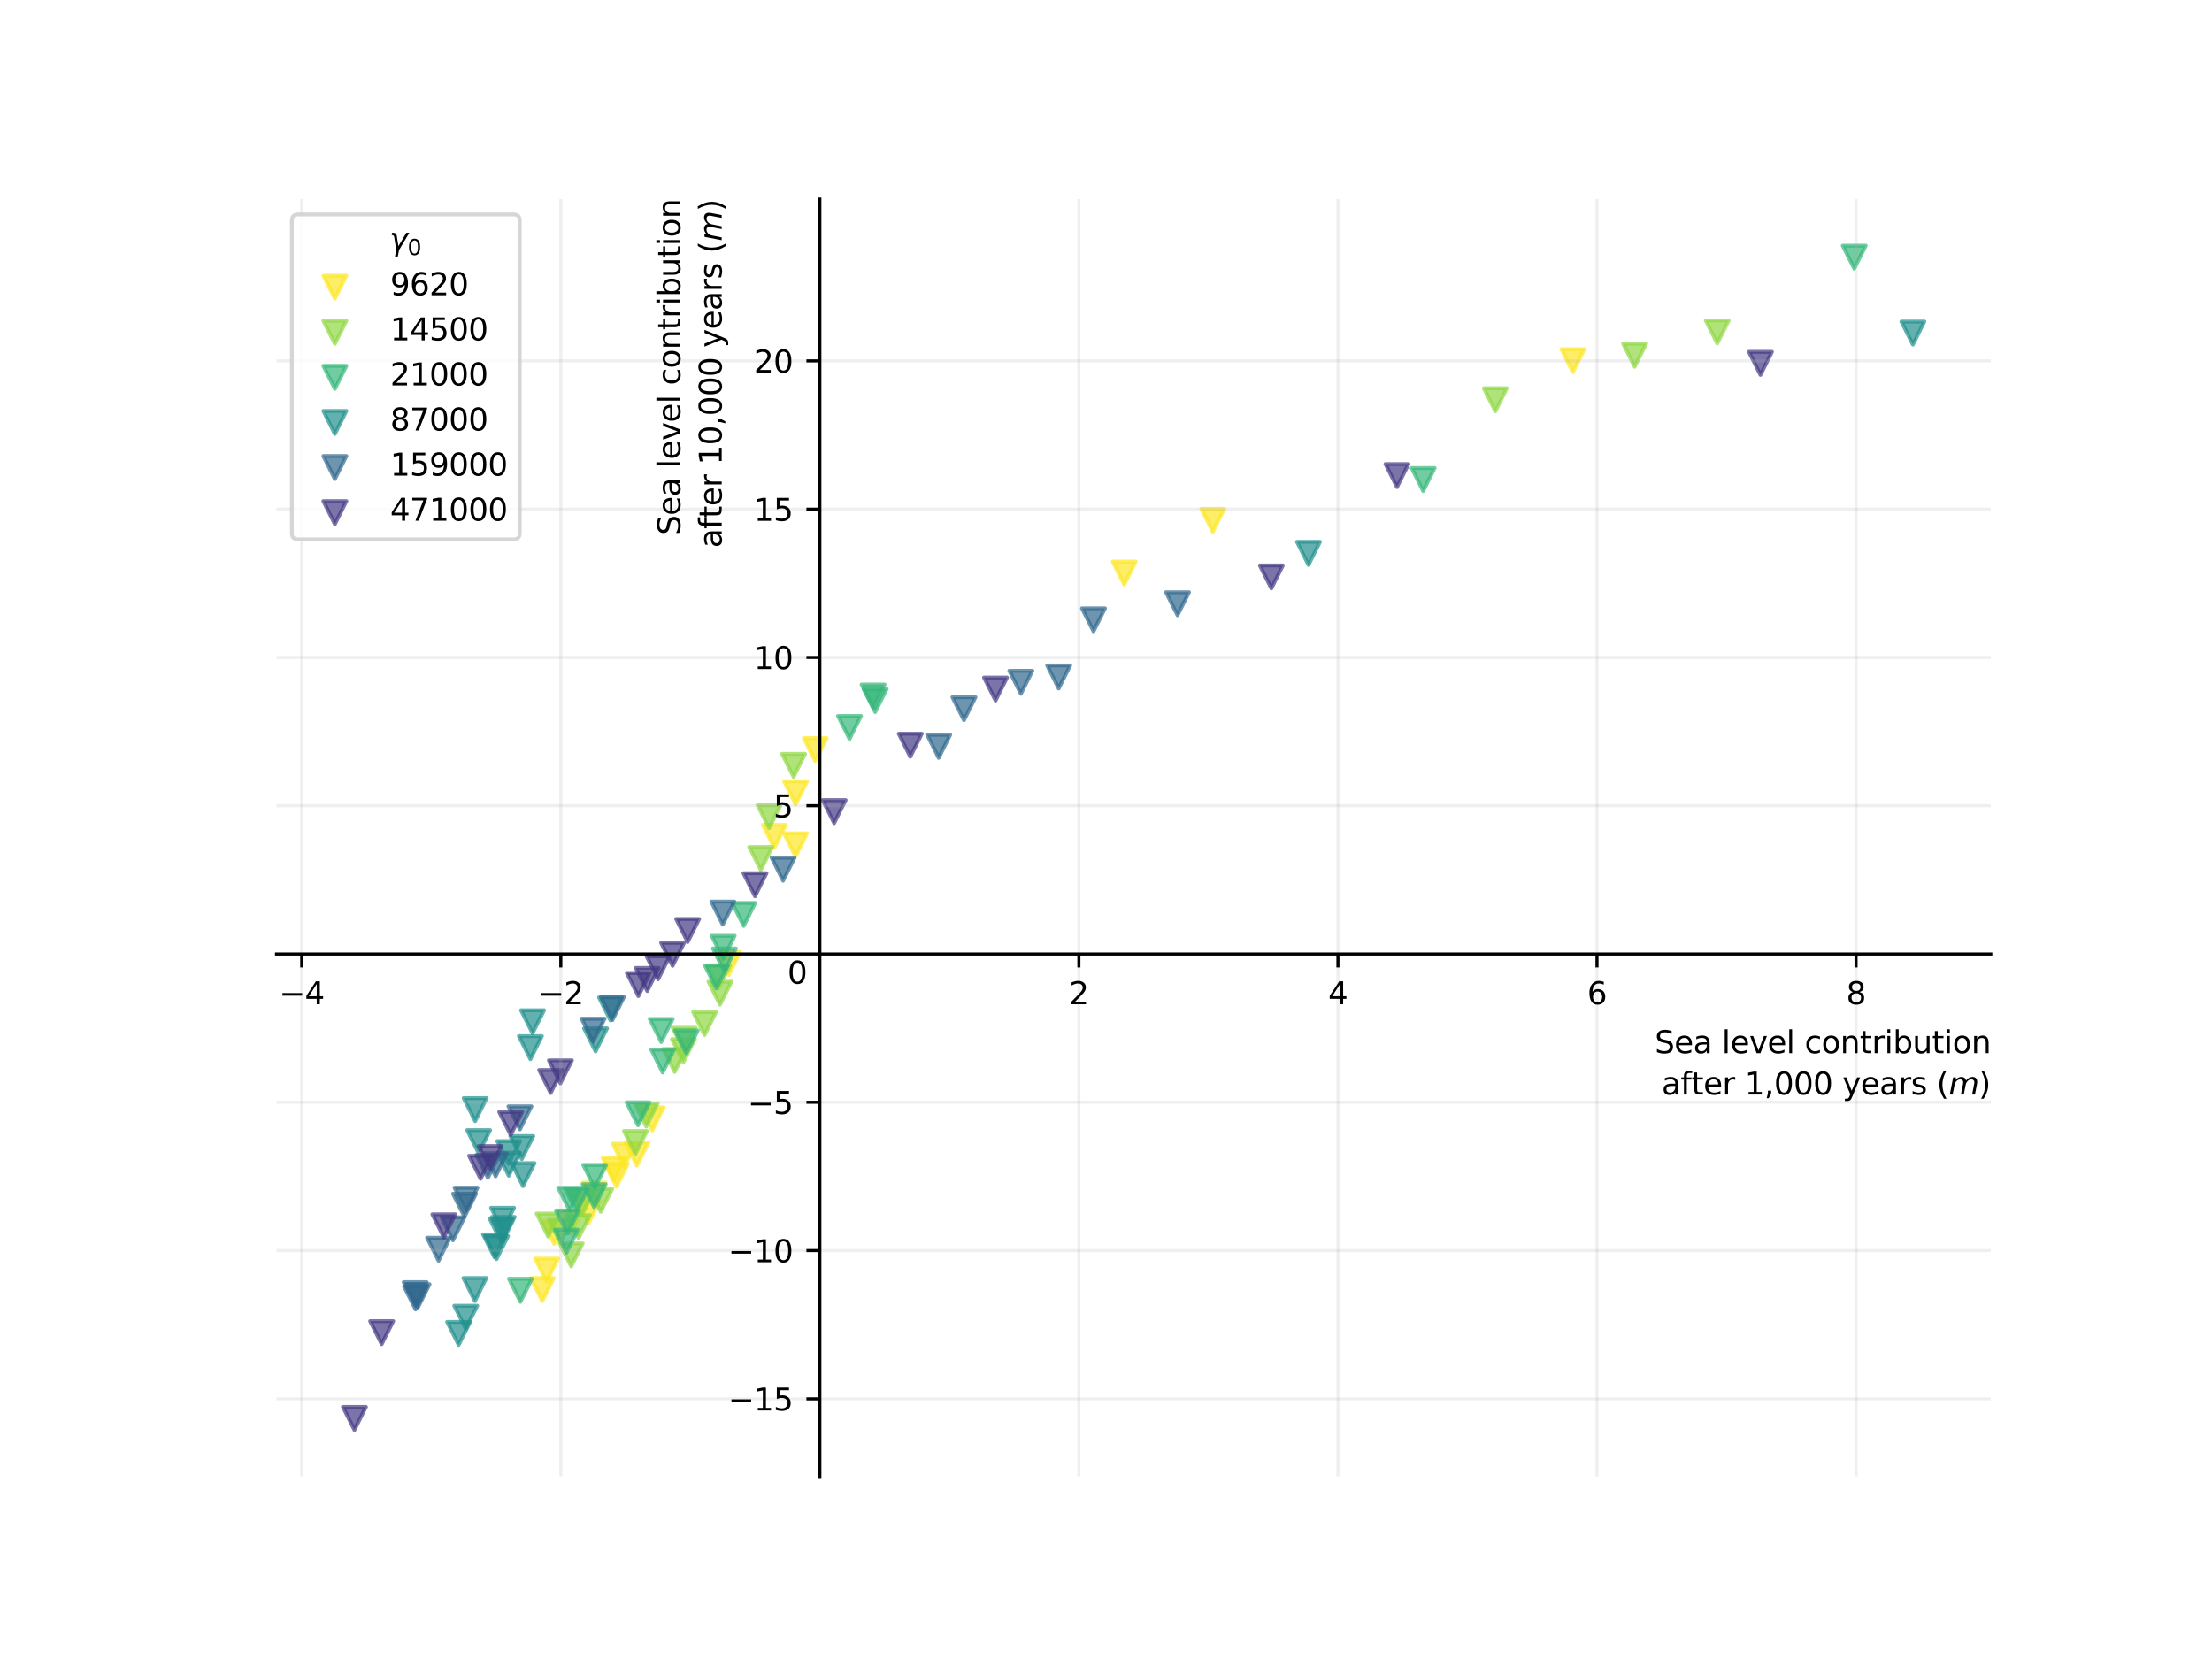 <?xml version="1.0" encoding="utf-8" standalone="no"?>
<!DOCTYPE svg PUBLIC "-//W3C//DTD SVG 1.1//EN"
  "http://www.w3.org/Graphics/SVG/1.1/DTD/svg11.dtd">
<svg xmlns:xlink="http://www.w3.org/1999/xlink" width="576pt" height="432pt" viewBox="0 0 576 432" xmlns="http://www.w3.org/2000/svg" version="1.1">
 <defs>
  <style type="text/css">*{stroke-linejoin: round; stroke-linecap: butt}</style>
 </defs>
 <g id="figure_1">
  <g id="patch_1">
   <path d="M 0 432 
L 576 432 
L 576 0 
L 0 0 
z
" style="fill: #ffffff"/>
  </g>
  <g id="axes_1">
   <g id="patch_2">
    <path d="M 72 384.48 
L 518.4 384.48 
L 518.4 51.84 
L 72 51.84 
z
" style="fill: #ffffff"/>
   </g>
   <g id="PathCollection_1">
    <defs>
     <path id="mf22684c367" d="M -0 3 
L 3 -3 
L -3 -3 
z
" style="stroke: #fde725; stroke-opacity: 0.7"/>
    </defs>
    <g clip-path="url(#pcfa8883a41)">
     <use xlink:href="#mf22684c367" x="201.627" y="217.782" style="fill: #fde725; fill-opacity: 0.7; stroke: #fde725; stroke-opacity: 0.7"/>
     <use xlink:href="#mf22684c367" x="142.333" y="330.725" style="fill: #fde725; fill-opacity: 0.7; stroke: #fde725; stroke-opacity: 0.7"/>
     <use xlink:href="#mf22684c367" x="292.74" y="149.243" style="fill: #fde725; fill-opacity: 0.7; stroke: #fde725; stroke-opacity: 0.7"/>
     <use xlink:href="#mf22684c367" x="189.741" y="250.905" style="fill: #fde725; fill-opacity: 0.7; stroke: #fde725; stroke-opacity: 0.7"/>
     <use xlink:href="#mf22684c367" x="160.532" y="306.033" style="fill: #fde725; fill-opacity: 0.7; stroke: #fde725; stroke-opacity: 0.7"/>
     <use xlink:href="#mf22684c367" x="148.603" y="318.254" style="fill: #fde725; fill-opacity: 0.7; stroke: #fde725; stroke-opacity: 0.7"/>
     <use xlink:href="#mf22684c367" x="165.856" y="300.524" style="fill: #fde725; fill-opacity: 0.7; stroke: #fde725; stroke-opacity: 0.7"/>
     <use xlink:href="#mf22684c367" x="207.166" y="206.447" style="fill: #fde725; fill-opacity: 0.7; stroke: #fde725; stroke-opacity: 0.7"/>
     <use xlink:href="#mf22684c367" x="212.283" y="195.192" style="fill: #fde725; fill-opacity: 0.7; stroke: #fde725; stroke-opacity: 0.7"/>
     <use xlink:href="#mf22684c367" x="154.719" y="310.944" style="fill: #fde725; fill-opacity: 0.7; stroke: #fde725; stroke-opacity: 0.7"/>
     <use xlink:href="#mf22684c367" x="315.811" y="135.492" style="fill: #fde725; fill-opacity: 0.7; stroke: #fde725; stroke-opacity: 0.7"/>
     <use xlink:href="#mf22684c367" x="153.228" y="315.61" style="fill: #fde725; fill-opacity: 0.7; stroke: #fde725; stroke-opacity: 0.7"/>
     <use xlink:href="#mf22684c367" x="162.546" y="300.793" style="fill: #fde725; fill-opacity: 0.7; stroke: #fde725; stroke-opacity: 0.7"/>
     <use xlink:href="#mf22684c367" x="409.557" y="93.919" style="fill: #fde725; fill-opacity: 0.7; stroke: #fde725; stroke-opacity: 0.7"/>
     <use xlink:href="#mf22684c367" x="151.494" y="313.625" style="fill: #fde725; fill-opacity: 0.7; stroke: #fde725; stroke-opacity: 0.7"/>
     <use xlink:href="#mf22684c367" x="169.842" y="291.345" style="fill: #fde725; fill-opacity: 0.7; stroke: #fde725; stroke-opacity: 0.7"/>
     <use xlink:href="#mf22684c367" x="144.31" y="320.944" style="fill: #fde725; fill-opacity: 0.7; stroke: #fde725; stroke-opacity: 0.7"/>
     <use xlink:href="#mf22684c367" x="159.917" y="304.471" style="fill: #fde725; fill-opacity: 0.7; stroke: #fde725; stroke-opacity: 0.7"/>
     <use xlink:href="#mf22684c367" x="207.15" y="220.013" style="fill: #fde725; fill-opacity: 0.7; stroke: #fde725; stroke-opacity: 0.7"/>
     <use xlink:href="#mf22684c367" x="141.202" y="335.804" style="fill: #fde725; fill-opacity: 0.7; stroke: #fde725; stroke-opacity: 0.7"/>
    </g>
   </g>
   <g id="PathCollection_2">
    <defs>
     <path id="m21185c49c7" d="M -0 3 
L 3 -3 
L -3 -3 
z
" style="stroke: #90d743; stroke-opacity: 0.7"/>
    </defs>
    <g clip-path="url(#pcfa8883a41)">
     <use xlink:href="#m21185c49c7" x="156.428" y="312.567" style="fill: #90d743; fill-opacity: 0.7; stroke: #90d743; stroke-opacity: 0.7"/>
     <use xlink:href="#m21185c49c7" x="178.15" y="270.624" style="fill: #90d743; fill-opacity: 0.7; stroke: #90d743; stroke-opacity: 0.7"/>
     <use xlink:href="#m21185c49c7" x="177.958" y="273.59" style="fill: #90d743; fill-opacity: 0.7; stroke: #90d743; stroke-opacity: 0.7"/>
     <use xlink:href="#m21185c49c7" x="165.456" y="297.509" style="fill: #90d743; fill-opacity: 0.7; stroke: #90d743; stroke-opacity: 0.7"/>
     <use xlink:href="#m21185c49c7" x="142.731" y="319.01" style="fill: #90d743; fill-opacity: 0.7; stroke: #90d743; stroke-opacity: 0.7"/>
     <use xlink:href="#m21185c49c7" x="425.658" y="92.498" style="fill: #90d743; fill-opacity: 0.7; stroke: #90d743; stroke-opacity: 0.7"/>
     <use xlink:href="#m21185c49c7" x="145.908" y="320.648" style="fill: #90d743; fill-opacity: 0.7; stroke: #90d743; stroke-opacity: 0.7"/>
     <use xlink:href="#m21185c49c7" x="168.273" y="290.359" style="fill: #90d743; fill-opacity: 0.7; stroke: #90d743; stroke-opacity: 0.7"/>
     <use xlink:href="#m21185c49c7" x="389.382" y="104.099" style="fill: #90d743; fill-opacity: 0.7; stroke: #90d743; stroke-opacity: 0.7"/>
     <use xlink:href="#m21185c49c7" x="200.274" y="212.666" style="fill: #90d743; fill-opacity: 0.7; stroke: #90d743; stroke-opacity: 0.7"/>
     <use xlink:href="#m21185c49c7" x="198.1" y="223.548" style="fill: #90d743; fill-opacity: 0.7; stroke: #90d743; stroke-opacity: 0.7"/>
     <use xlink:href="#m21185c49c7" x="447.164" y="86.44" style="fill: #90d743; fill-opacity: 0.7; stroke: #90d743; stroke-opacity: 0.7"/>
     <use xlink:href="#m21185c49c7" x="150.647" y="319.413" style="fill: #90d743; fill-opacity: 0.7; stroke: #90d743; stroke-opacity: 0.7"/>
     <use xlink:href="#m21185c49c7" x="183.47" y="266.524" style="fill: #90d743; fill-opacity: 0.7; stroke: #90d743; stroke-opacity: 0.7"/>
     <use xlink:href="#m21185c49c7" x="206.646" y="199.302" style="fill: #90d743; fill-opacity: 0.7; stroke: #90d743; stroke-opacity: 0.7"/>
     <use xlink:href="#m21185c49c7" x="187.066" y="254.374" style="fill: #90d743; fill-opacity: 0.7; stroke: #90d743; stroke-opacity: 0.7"/>
     <use xlink:href="#m21185c49c7" x="148.744" y="326.785" style="fill: #90d743; fill-opacity: 0.7; stroke: #90d743; stroke-opacity: 0.7"/>
     <use xlink:href="#m21185c49c7" x="151.553" y="313.259" style="fill: #90d743; fill-opacity: 0.7; stroke: #90d743; stroke-opacity: 0.7"/>
     <use xlink:href="#m21185c49c7" x="187.478" y="258.627" style="fill: #90d743; fill-opacity: 0.7; stroke: #90d743; stroke-opacity: 0.7"/>
     <use xlink:href="#m21185c49c7" x="175.694" y="276.132" style="fill: #90d743; fill-opacity: 0.7; stroke: #90d743; stroke-opacity: 0.7"/>
    </g>
   </g>
   <g id="PathCollection_3">
    <defs>
     <path id="m7c6b2d034f" d="M -0 3 
L 3 -3 
L -3 -3 
z
" style="stroke: #35b779; stroke-opacity: 0.7"/>
    </defs>
    <g clip-path="url(#pcfa8883a41)">
     <use xlink:href="#m7c6b2d034f" x="188.637" y="249.981" style="fill: #35b779; fill-opacity: 0.7; stroke: #35b779; stroke-opacity: 0.7"/>
     <use xlink:href="#m7c6b2d034f" x="147.509" y="323.2" style="fill: #35b779; fill-opacity: 0.7; stroke: #35b779; stroke-opacity: 0.7"/>
     <use xlink:href="#m7c6b2d034f" x="172.179" y="268.344" style="fill: #35b779; fill-opacity: 0.7; stroke: #35b779; stroke-opacity: 0.7"/>
     <use xlink:href="#m7c6b2d034f" x="186.528" y="254.391" style="fill: #35b779; fill-opacity: 0.7; stroke: #35b779; stroke-opacity: 0.7"/>
     <use xlink:href="#m7c6b2d034f" x="178.732" y="271.312" style="fill: #35b779; fill-opacity: 0.7; stroke: #35b779; stroke-opacity: 0.7"/>
     <use xlink:href="#m7c6b2d034f" x="193.657" y="238.124" style="fill: #35b779; fill-opacity: 0.7; stroke: #35b779; stroke-opacity: 0.7"/>
     <use xlink:href="#m7c6b2d034f" x="150.142" y="312.497" style="fill: #35b779; fill-opacity: 0.7; stroke: #35b779; stroke-opacity: 0.7"/>
     <use xlink:href="#m7c6b2d034f" x="482.832" y="66.96" style="fill: #35b779; fill-opacity: 0.7; stroke: #35b779; stroke-opacity: 0.7"/>
     <use xlink:href="#m7c6b2d034f" x="147.762" y="318.206" style="fill: #35b779; fill-opacity: 0.7; stroke: #35b779; stroke-opacity: 0.7"/>
     <use xlink:href="#m7c6b2d034f" x="370.59" y="124.87" style="fill: #35b779; fill-opacity: 0.7; stroke: #35b779; stroke-opacity: 0.7"/>
     <use xlink:href="#m7c6b2d034f" x="227.346" y="181.246" style="fill: #35b779; fill-opacity: 0.7; stroke: #35b779; stroke-opacity: 0.7"/>
     <use xlink:href="#m7c6b2d034f" x="166.131" y="290.04" style="fill: #35b779; fill-opacity: 0.7; stroke: #35b779; stroke-opacity: 0.7"/>
     <use xlink:href="#m7c6b2d034f" x="135.516" y="336.004" style="fill: #35b779; fill-opacity: 0.7; stroke: #35b779; stroke-opacity: 0.7"/>
     <use xlink:href="#m7c6b2d034f" x="221.206" y="189.428" style="fill: #35b779; fill-opacity: 0.7; stroke: #35b779; stroke-opacity: 0.7"/>
     <use xlink:href="#m7c6b2d034f" x="148.332" y="312.286" style="fill: #35b779; fill-opacity: 0.7; stroke: #35b779; stroke-opacity: 0.7"/>
     <use xlink:href="#m7c6b2d034f" x="154.706" y="311.368" style="fill: #35b779; fill-opacity: 0.7; stroke: #35b779; stroke-opacity: 0.7"/>
     <use xlink:href="#m7c6b2d034f" x="172.554" y="276.289" style="fill: #35b779; fill-opacity: 0.7; stroke: #35b779; stroke-opacity: 0.7"/>
     <use xlink:href="#m7c6b2d034f" x="227.893" y="182.425" style="fill: #35b779; fill-opacity: 0.7; stroke: #35b779; stroke-opacity: 0.7"/>
     <use xlink:href="#m7c6b2d034f" x="188.312" y="246.672" style="fill: #35b779; fill-opacity: 0.7; stroke: #35b779; stroke-opacity: 0.7"/>
     <use xlink:href="#m7c6b2d034f" x="154.865" y="306.345" style="fill: #35b779; fill-opacity: 0.7; stroke: #35b779; stroke-opacity: 0.7"/>
    </g>
   </g>
   <g id="PathCollection_4">
    <defs>
     <path id="m81d63118f3" d="M -0 3 
L 3 -3 
L -3 -3 
z
" style="stroke: #21908d; stroke-opacity: 0.7"/>
    </defs>
    <g clip-path="url(#pcfa8883a41)">
     <use xlink:href="#m81d63118f3" x="155.08" y="270.787" style="fill: #21908d; fill-opacity: 0.7; stroke: #21908d; stroke-opacity: 0.7"/>
     <use xlink:href="#m81d63118f3" x="130.871" y="317.503" style="fill: #21908d; fill-opacity: 0.7; stroke: #21908d; stroke-opacity: 0.7"/>
     <use xlink:href="#m81d63118f3" x="128.776" y="324.427" style="fill: #21908d; fill-opacity: 0.7; stroke: #21908d; stroke-opacity: 0.7"/>
     <use xlink:href="#m81d63118f3" x="132.468" y="300.132" style="fill: #21908d; fill-opacity: 0.7; stroke: #21908d; stroke-opacity: 0.7"/>
     <use xlink:href="#m81d63118f3" x="123.728" y="288.944" style="fill: #21908d; fill-opacity: 0.7; stroke: #21908d; stroke-opacity: 0.7"/>
     <use xlink:href="#m81d63118f3" x="340.727" y="144.095" style="fill: #21908d; fill-opacity: 0.7; stroke: #21908d; stroke-opacity: 0.7"/>
     <use xlink:href="#m81d63118f3" x="132.477" y="303.16" style="fill: #21908d; fill-opacity: 0.7; stroke: #21908d; stroke-opacity: 0.7"/>
     <use xlink:href="#m81d63118f3" x="138.672" y="266.063" style="fill: #21908d; fill-opacity: 0.7; stroke: #21908d; stroke-opacity: 0.7"/>
     <use xlink:href="#m81d63118f3" x="158.978" y="262.727" style="fill: #21908d; fill-opacity: 0.7; stroke: #21908d; stroke-opacity: 0.7"/>
     <use xlink:href="#m81d63118f3" x="498.109" y="86.737" style="fill: #21908d; fill-opacity: 0.7; stroke: #21908d; stroke-opacity: 0.7"/>
     <use xlink:href="#m81d63118f3" x="123.665" y="335.8" style="fill: #21908d; fill-opacity: 0.7; stroke: #21908d; stroke-opacity: 0.7"/>
     <use xlink:href="#m81d63118f3" x="119.428" y="347.224" style="fill: #21908d; fill-opacity: 0.7; stroke: #21908d; stroke-opacity: 0.7"/>
     <use xlink:href="#m81d63118f3" x="135.884" y="298.833" style="fill: #21908d; fill-opacity: 0.7; stroke: #21908d; stroke-opacity: 0.7"/>
     <use xlink:href="#m81d63118f3" x="129.296" y="324.872" style="fill: #21908d; fill-opacity: 0.7; stroke: #21908d; stroke-opacity: 0.7"/>
     <use xlink:href="#m81d63118f3" x="121.28" y="343.015" style="fill: #21908d; fill-opacity: 0.7; stroke: #21908d; stroke-opacity: 0.7"/>
     <use xlink:href="#m81d63118f3" x="131.039" y="319.903" style="fill: #21908d; fill-opacity: 0.7; stroke: #21908d; stroke-opacity: 0.7"/>
     <use xlink:href="#m81d63118f3" x="130.527" y="320.391" style="fill: #21908d; fill-opacity: 0.7; stroke: #21908d; stroke-opacity: 0.7"/>
     <use xlink:href="#m81d63118f3" x="124.63" y="297.283" style="fill: #21908d; fill-opacity: 0.7; stroke: #21908d; stroke-opacity: 0.7"/>
     <use xlink:href="#m81d63118f3" x="138.115" y="272.812" style="fill: #21908d; fill-opacity: 0.7; stroke: #21908d; stroke-opacity: 0.7"/>
     <use xlink:href="#m81d63118f3" x="136.201" y="305.872" style="fill: #21908d; fill-opacity: 0.7; stroke: #21908d; stroke-opacity: 0.7"/>
    </g>
   </g>
   <g id="PathCollection_5">
    <defs>
     <path id="m694438c847" d="M -0 3 
L 3 -3 
L -3 -3 
z
" style="stroke: #31688e; stroke-opacity: 0.7"/>
    </defs>
    <g clip-path="url(#pcfa8883a41)">
     <use xlink:href="#m694438c847" x="306.62" y="157.217" style="fill: #31688e; fill-opacity: 0.7; stroke: #31688e; stroke-opacity: 0.7"/>
     <use xlink:href="#m694438c847" x="244.429" y="194.346" style="fill: #31688e; fill-opacity: 0.7; stroke: #31688e; stroke-opacity: 0.7"/>
     <use xlink:href="#m694438c847" x="117.957" y="319.986" style="fill: #31688e; fill-opacity: 0.7; stroke: #31688e; stroke-opacity: 0.7"/>
     <use xlink:href="#m694438c847" x="108.856" y="337.421" style="fill: #31688e; fill-opacity: 0.7; stroke: #31688e; stroke-opacity: 0.7"/>
     <use xlink:href="#m694438c847" x="275.679" y="176.284" style="fill: #31688e; fill-opacity: 0.7; stroke: #31688e; stroke-opacity: 0.7"/>
     <use xlink:href="#m694438c847" x="129.059" y="303.31" style="fill: #31688e; fill-opacity: 0.7; stroke: #31688e; stroke-opacity: 0.7"/>
     <use xlink:href="#m694438c847" x="121.347" y="312.271" style="fill: #31688e; fill-opacity: 0.7; stroke: #31688e; stroke-opacity: 0.7"/>
     <use xlink:href="#m694438c847" x="188.208" y="237.775" style="fill: #31688e; fill-opacity: 0.7; stroke: #31688e; stroke-opacity: 0.7"/>
     <use xlink:href="#m694438c847" x="159.48" y="262.613" style="fill: #31688e; fill-opacity: 0.7; stroke: #31688e; stroke-opacity: 0.7"/>
     <use xlink:href="#m694438c847" x="120.954" y="313.851" style="fill: #31688e; fill-opacity: 0.7; stroke: #31688e; stroke-opacity: 0.7"/>
     <use xlink:href="#m694438c847" x="154.442" y="268.266" style="fill: #31688e; fill-opacity: 0.7; stroke: #31688e; stroke-opacity: 0.7"/>
     <use xlink:href="#m694438c847" x="114.192" y="325.302" style="fill: #31688e; fill-opacity: 0.7; stroke: #31688e; stroke-opacity: 0.7"/>
     <use xlink:href="#m694438c847" x="127.044" y="303.714" style="fill: #31688e; fill-opacity: 0.7; stroke: #31688e; stroke-opacity: 0.7"/>
     <use xlink:href="#m694438c847" x="108.204" y="337.982" style="fill: #31688e; fill-opacity: 0.7; stroke: #31688e; stroke-opacity: 0.7"/>
     <use xlink:href="#m694438c847" x="284.747" y="161.402" style="fill: #31688e; fill-opacity: 0.7; stroke: #31688e; stroke-opacity: 0.7"/>
     <use xlink:href="#m694438c847" x="265.831" y="177.68" style="fill: #31688e; fill-opacity: 0.7; stroke: #31688e; stroke-opacity: 0.7"/>
     <use xlink:href="#m694438c847" x="251.013" y="184.552" style="fill: #31688e; fill-opacity: 0.7; stroke: #31688e; stroke-opacity: 0.7"/>
     <use xlink:href="#m694438c847" x="135.396" y="291.085" style="fill: #31688e; fill-opacity: 0.7; stroke: #31688e; stroke-opacity: 0.7"/>
     <use xlink:href="#m694438c847" x="203.913" y="226.339" style="fill: #31688e; fill-opacity: 0.7; stroke: #31688e; stroke-opacity: 0.7"/>
     <use xlink:href="#m694438c847" x="108.114" y="336.878" style="fill: #31688e; fill-opacity: 0.7; stroke: #31688e; stroke-opacity: 0.7"/>
    </g>
   </g>
   <g id="PathCollection_6">
    <defs>
     <path id="mccfb8b1b27" d="M -0 3 
L 3 -3 
L -3 -3 
z
" style="stroke: #443983; stroke-opacity: 0.7"/>
    </defs>
    <g clip-path="url(#pcfa8883a41)">
     <use xlink:href="#mccfb8b1b27" x="143.382" y="281.627" style="fill: #443983; fill-opacity: 0.7; stroke: #443983; stroke-opacity: 0.7"/>
     <use xlink:href="#mccfb8b1b27" x="99.389" y="347.027" style="fill: #443983; fill-opacity: 0.7; stroke: #443983; stroke-opacity: 0.7"/>
     <use xlink:href="#mccfb8b1b27" x="237.033" y="194.06" style="fill: #443983; fill-opacity: 0.7; stroke: #443983; stroke-opacity: 0.7"/>
     <use xlink:href="#mccfb8b1b27" x="92.291" y="369.36" style="fill: #443983; fill-opacity: 0.7; stroke: #443983; stroke-opacity: 0.7"/>
     <use xlink:href="#mccfb8b1b27" x="145.931" y="279.105" style="fill: #443983; fill-opacity: 0.7; stroke: #443983; stroke-opacity: 0.7"/>
     <use xlink:href="#mccfb8b1b27" x="166.226" y="256.376" style="fill: #443983; fill-opacity: 0.7; stroke: #443983; stroke-opacity: 0.7"/>
     <use xlink:href="#mccfb8b1b27" x="168.539" y="255.057" style="fill: #443983; fill-opacity: 0.7; stroke: #443983; stroke-opacity: 0.7"/>
     <use xlink:href="#mccfb8b1b27" x="217.208" y="211.338" style="fill: #443983; fill-opacity: 0.7; stroke: #443983; stroke-opacity: 0.7"/>
     <use xlink:href="#mccfb8b1b27" x="115.581" y="319.216" style="fill: #443983; fill-opacity: 0.7; stroke: #443983; stroke-opacity: 0.7"/>
     <use xlink:href="#mccfb8b1b27" x="127.641" y="301.432" style="fill: #443983; fill-opacity: 0.7; stroke: #443983; stroke-opacity: 0.7"/>
     <use xlink:href="#mccfb8b1b27" x="171.366" y="252.016" style="fill: #443983; fill-opacity: 0.7; stroke: #443983; stroke-opacity: 0.7"/>
     <use xlink:href="#mccfb8b1b27" x="132.989" y="292.556" style="fill: #443983; fill-opacity: 0.7; stroke: #443983; stroke-opacity: 0.7"/>
     <use xlink:href="#mccfb8b1b27" x="125.147" y="303.965" style="fill: #443983; fill-opacity: 0.7; stroke: #443983; stroke-opacity: 0.7"/>
     <use xlink:href="#mccfb8b1b27" x="175.145" y="248.502" style="fill: #443983; fill-opacity: 0.7; stroke: #443983; stroke-opacity: 0.7"/>
     <use xlink:href="#mccfb8b1b27" x="259.232" y="179.434" style="fill: #443983; fill-opacity: 0.7; stroke: #443983; stroke-opacity: 0.7"/>
     <use xlink:href="#mccfb8b1b27" x="363.773" y="123.841" style="fill: #443983; fill-opacity: 0.7; stroke: #443983; stroke-opacity: 0.7"/>
     <use xlink:href="#mccfb8b1b27" x="458.415" y="94.622" style="fill: #443983; fill-opacity: 0.7; stroke: #443983; stroke-opacity: 0.7"/>
     <use xlink:href="#mccfb8b1b27" x="179.065" y="242.303" style="fill: #443983; fill-opacity: 0.7; stroke: #443983; stroke-opacity: 0.7"/>
     <use xlink:href="#mccfb8b1b27" x="196.596" y="230.388" style="fill: #443983; fill-opacity: 0.7; stroke: #443983; stroke-opacity: 0.7"/>
     <use xlink:href="#mccfb8b1b27" x="331.059" y="150.234" style="fill: #443983; fill-opacity: 0.7; stroke: #443983; stroke-opacity: 0.7"/>
    </g>
   </g>
   <g id="matplotlib.axis_1">
    <g id="xtick_1">
     <g id="line2d_1">
      <path d="M 78.575 384.48 
L 78.575 51.84 
" clip-path="url(#pcfa8883a41)" style="fill: none; stroke: #b0b0b0; stroke-opacity: 0.2; stroke-width: 0.8; stroke-linecap: square"/>
     </g>
     <g id="line2d_2">
      <defs>
       <path id="mbd306020b3" d="M 0 0 
L 0 3.5 
" style="stroke: #000000; stroke-width: 0.8"/>
      </defs>
      <g>
       <use xlink:href="#mbd306020b3" x="78.575" y="248.42" style="stroke: #000000; stroke-width: 0.8"/>
      </g>
     </g>
     <g id="text_1">
      <!-- −4 -->
      <g transform="translate(72.678 261.498) scale(0.08 -0.08)">
       <defs>
        <path id="DejaVuSans-2212" d="M 678 2272 
L 4684 2272 
L 4684 1741 
L 678 1741 
L 678 2272 
z
" transform="scale(0.016)"/>
        <path id="DejaVuSans-34" d="M 2419 4116 
L 825 1625 
L 2419 1625 
L 2419 4116 
z
M 2253 4666 
L 3047 4666 
L 3047 1625 
L 3713 1625 
L 3713 1100 
L 3047 1100 
L 3047 0 
L 2419 0 
L 2419 1100 
L 313 1100 
L 313 1709 
L 2253 4666 
z
" transform="scale(0.016)"/>
       </defs>
       <use xlink:href="#DejaVuSans-2212"/>
       <use xlink:href="#DejaVuSans-34" x="83.789"/>
      </g>
     </g>
    </g>
    <g id="xtick_2">
     <g id="line2d_3">
      <path d="M 146.031 384.48 
L 146.031 51.84 
" clip-path="url(#pcfa8883a41)" style="fill: none; stroke: #b0b0b0; stroke-opacity: 0.2; stroke-width: 0.8; stroke-linecap: square"/>
     </g>
     <g id="line2d_4">
      <g>
       <use xlink:href="#mbd306020b3" x="146.031" y="248.42" style="stroke: #000000; stroke-width: 0.8"/>
      </g>
     </g>
     <g id="text_2">
      <!-- −2 -->
      <g transform="translate(140.134 261.498) scale(0.08 -0.08)">
       <defs>
        <path id="DejaVuSans-32" d="M 1228 531 
L 3431 531 
L 3431 0 
L 469 0 
L 469 531 
Q 828 903 1448 1529 
Q 2069 2156 2228 2338 
Q 2531 2678 2651 2914 
Q 2772 3150 2772 3378 
Q 2772 3750 2511 3984 
Q 2250 4219 1831 4219 
Q 1534 4219 1204 4116 
Q 875 4013 500 3803 
L 500 4441 
Q 881 4594 1212 4672 
Q 1544 4750 1819 4750 
Q 2544 4750 2975 4387 
Q 3406 4025 3406 3419 
Q 3406 3131 3298 2873 
Q 3191 2616 2906 2266 
Q 2828 2175 2409 1742 
Q 1991 1309 1228 531 
z
" transform="scale(0.016)"/>
       </defs>
       <use xlink:href="#DejaVuSans-2212"/>
       <use xlink:href="#DejaVuSans-32" x="83.789"/>
      </g>
     </g>
    </g>
    <g id="xtick_3">
     <g id="line2d_5">
      <path d="M 280.942 384.48 
L 280.942 51.84 
" clip-path="url(#pcfa8883a41)" style="fill: none; stroke: #b0b0b0; stroke-opacity: 0.2; stroke-width: 0.8; stroke-linecap: square"/>
     </g>
     <g id="line2d_6">
      <g>
       <use xlink:href="#mbd306020b3" x="280.942" y="248.42" style="stroke: #000000; stroke-width: 0.8"/>
      </g>
     </g>
     <g id="text_3">
      <!-- 2 -->
      <g transform="translate(278.397 261.498) scale(0.08 -0.08)">
       <use xlink:href="#DejaVuSans-32"/>
      </g>
     </g>
    </g>
    <g id="xtick_4">
     <g id="line2d_7">
      <path d="M 348.398 384.48 
L 348.398 51.84 
" clip-path="url(#pcfa8883a41)" style="fill: none; stroke: #b0b0b0; stroke-opacity: 0.2; stroke-width: 0.8; stroke-linecap: square"/>
     </g>
     <g id="line2d_8">
      <g>
       <use xlink:href="#mbd306020b3" x="348.398" y="248.42" style="stroke: #000000; stroke-width: 0.8"/>
      </g>
     </g>
     <g id="text_4">
      <!-- 4 -->
      <g transform="translate(345.853 261.498) scale(0.08 -0.08)">
       <use xlink:href="#DejaVuSans-34"/>
      </g>
     </g>
    </g>
    <g id="xtick_5">
     <g id="line2d_9">
      <path d="M 415.854 384.48 
L 415.854 51.84 
" clip-path="url(#pcfa8883a41)" style="fill: none; stroke: #b0b0b0; stroke-opacity: 0.2; stroke-width: 0.8; stroke-linecap: square"/>
     </g>
     <g id="line2d_10">
      <g>
       <use xlink:href="#mbd306020b3" x="415.854" y="248.42" style="stroke: #000000; stroke-width: 0.8"/>
      </g>
     </g>
     <g id="text_5">
      <!-- 6 -->
      <g transform="translate(413.309 261.498) scale(0.08 -0.08)">
       <defs>
        <path id="DejaVuSans-36" d="M 2113 2584 
Q 1688 2584 1439 2293 
Q 1191 2003 1191 1497 
Q 1191 994 1439 701 
Q 1688 409 2113 409 
Q 2538 409 2786 701 
Q 3034 994 3034 1497 
Q 3034 2003 2786 2293 
Q 2538 2584 2113 2584 
z
M 3366 4563 
L 3366 3988 
Q 3128 4100 2886 4159 
Q 2644 4219 2406 4219 
Q 1781 4219 1451 3797 
Q 1122 3375 1075 2522 
Q 1259 2794 1537 2939 
Q 1816 3084 2150 3084 
Q 2853 3084 3261 2657 
Q 3669 2231 3669 1497 
Q 3669 778 3244 343 
Q 2819 -91 2113 -91 
Q 1303 -91 875 529 
Q 447 1150 447 2328 
Q 447 3434 972 4092 
Q 1497 4750 2381 4750 
Q 2619 4750 2861 4703 
Q 3103 4656 3366 4563 
z
" transform="scale(0.016)"/>
       </defs>
       <use xlink:href="#DejaVuSans-36"/>
      </g>
     </g>
    </g>
    <g id="xtick_6">
     <g id="line2d_11">
      <path d="M 483.309 384.48 
L 483.309 51.84 
" clip-path="url(#pcfa8883a41)" style="fill: none; stroke: #b0b0b0; stroke-opacity: 0.2; stroke-width: 0.8; stroke-linecap: square"/>
     </g>
     <g id="line2d_12">
      <g>
       <use xlink:href="#mbd306020b3" x="483.309" y="248.42" style="stroke: #000000; stroke-width: 0.8"/>
      </g>
     </g>
     <g id="text_6">
      <!-- 8 -->
      <g transform="translate(480.764 261.498) scale(0.08 -0.08)">
       <defs>
        <path id="DejaVuSans-38" d="M 2034 2216 
Q 1584 2216 1326 1975 
Q 1069 1734 1069 1313 
Q 1069 891 1326 650 
Q 1584 409 2034 409 
Q 2484 409 2743 651 
Q 3003 894 3003 1313 
Q 3003 1734 2745 1975 
Q 2488 2216 2034 2216 
z
M 1403 2484 
Q 997 2584 770 2862 
Q 544 3141 544 3541 
Q 544 4100 942 4425 
Q 1341 4750 2034 4750 
Q 2731 4750 3128 4425 
Q 3525 4100 3525 3541 
Q 3525 3141 3298 2862 
Q 3072 2584 2669 2484 
Q 3125 2378 3379 2068 
Q 3634 1759 3634 1313 
Q 3634 634 3220 271 
Q 2806 -91 2034 -91 
Q 1263 -91 848 271 
Q 434 634 434 1313 
Q 434 1759 690 2068 
Q 947 2378 1403 2484 
z
M 1172 3481 
Q 1172 3119 1398 2916 
Q 1625 2713 2034 2713 
Q 2441 2713 2670 2916 
Q 2900 3119 2900 3481 
Q 2900 3844 2670 4047 
Q 2441 4250 2034 4250 
Q 1625 4250 1398 4047 
Q 1172 3844 1172 3481 
z
" transform="scale(0.016)"/>
       </defs>
       <use xlink:href="#DejaVuSans-38"/>
      </g>
     </g>
    </g>
    <g id="text_7">
     <!-- Sea level contribution -->
     <g transform="translate(430.902 274.241) scale(0.08 -0.08)">
      <defs>
       <path id="DejaVuSans-53" d="M 3425 4513 
L 3425 3897 
Q 3066 4069 2747 4153 
Q 2428 4238 2131 4238 
Q 1616 4238 1336 4038 
Q 1056 3838 1056 3469 
Q 1056 3159 1242 3001 
Q 1428 2844 1947 2747 
L 2328 2669 
Q 3034 2534 3370 2195 
Q 3706 1856 3706 1288 
Q 3706 609 3251 259 
Q 2797 -91 1919 -91 
Q 1588 -91 1214 -16 
Q 841 59 441 206 
L 441 856 
Q 825 641 1194 531 
Q 1563 422 1919 422 
Q 2459 422 2753 634 
Q 3047 847 3047 1241 
Q 3047 1584 2836 1778 
Q 2625 1972 2144 2069 
L 1759 2144 
Q 1053 2284 737 2584 
Q 422 2884 422 3419 
Q 422 4038 858 4394 
Q 1294 4750 2059 4750 
Q 2388 4750 2728 4690 
Q 3069 4631 3425 4513 
z
" transform="scale(0.016)"/>
       <path id="DejaVuSans-65" d="M 3597 1894 
L 3597 1613 
L 953 1613 
Q 991 1019 1311 708 
Q 1631 397 2203 397 
Q 2534 397 2845 478 
Q 3156 559 3463 722 
L 3463 178 
Q 3153 47 2828 -22 
Q 2503 -91 2169 -91 
Q 1331 -91 842 396 
Q 353 884 353 1716 
Q 353 2575 817 3079 
Q 1281 3584 2069 3584 
Q 2775 3584 3186 3129 
Q 3597 2675 3597 1894 
z
M 3022 2063 
Q 3016 2534 2758 2815 
Q 2500 3097 2075 3097 
Q 1594 3097 1305 2825 
Q 1016 2553 972 2059 
L 3022 2063 
z
" transform="scale(0.016)"/>
       <path id="DejaVuSans-61" d="M 2194 1759 
Q 1497 1759 1228 1600 
Q 959 1441 959 1056 
Q 959 750 1161 570 
Q 1363 391 1709 391 
Q 2188 391 2477 730 
Q 2766 1069 2766 1631 
L 2766 1759 
L 2194 1759 
z
M 3341 1997 
L 3341 0 
L 2766 0 
L 2766 531 
Q 2569 213 2275 61 
Q 1981 -91 1556 -91 
Q 1019 -91 701 211 
Q 384 513 384 1019 
Q 384 1609 779 1909 
Q 1175 2209 1959 2209 
L 2766 2209 
L 2766 2266 
Q 2766 2663 2505 2880 
Q 2244 3097 1772 3097 
Q 1472 3097 1187 3025 
Q 903 2953 641 2809 
L 641 3341 
Q 956 3463 1253 3523 
Q 1550 3584 1831 3584 
Q 2591 3584 2966 3190 
Q 3341 2797 3341 1997 
z
" transform="scale(0.016)"/>
       <path id="DejaVuSans-20" transform="scale(0.016)"/>
       <path id="DejaVuSans-6c" d="M 603 4863 
L 1178 4863 
L 1178 0 
L 603 0 
L 603 4863 
z
" transform="scale(0.016)"/>
       <path id="DejaVuSans-76" d="M 191 3500 
L 800 3500 
L 1894 563 
L 2988 3500 
L 3597 3500 
L 2284 0 
L 1503 0 
L 191 3500 
z
" transform="scale(0.016)"/>
       <path id="DejaVuSans-63" d="M 3122 3366 
L 3122 2828 
Q 2878 2963 2633 3030 
Q 2388 3097 2138 3097 
Q 1578 3097 1268 2742 
Q 959 2388 959 1747 
Q 959 1106 1268 751 
Q 1578 397 2138 397 
Q 2388 397 2633 464 
Q 2878 531 3122 666 
L 3122 134 
Q 2881 22 2623 -34 
Q 2366 -91 2075 -91 
Q 1284 -91 818 406 
Q 353 903 353 1747 
Q 353 2603 823 3093 
Q 1294 3584 2113 3584 
Q 2378 3584 2631 3529 
Q 2884 3475 3122 3366 
z
" transform="scale(0.016)"/>
       <path id="DejaVuSans-6f" d="M 1959 3097 
Q 1497 3097 1228 2736 
Q 959 2375 959 1747 
Q 959 1119 1226 758 
Q 1494 397 1959 397 
Q 2419 397 2687 759 
Q 2956 1122 2956 1747 
Q 2956 2369 2687 2733 
Q 2419 3097 1959 3097 
z
M 1959 3584 
Q 2709 3584 3137 3096 
Q 3566 2609 3566 1747 
Q 3566 888 3137 398 
Q 2709 -91 1959 -91 
Q 1206 -91 779 398 
Q 353 888 353 1747 
Q 353 2609 779 3096 
Q 1206 3584 1959 3584 
z
" transform="scale(0.016)"/>
       <path id="DejaVuSans-6e" d="M 3513 2113 
L 3513 0 
L 2938 0 
L 2938 2094 
Q 2938 2591 2744 2837 
Q 2550 3084 2163 3084 
Q 1697 3084 1428 2787 
Q 1159 2491 1159 1978 
L 1159 0 
L 581 0 
L 581 3500 
L 1159 3500 
L 1159 2956 
Q 1366 3272 1645 3428 
Q 1925 3584 2291 3584 
Q 2894 3584 3203 3211 
Q 3513 2838 3513 2113 
z
" transform="scale(0.016)"/>
       <path id="DejaVuSans-74" d="M 1172 4494 
L 1172 3500 
L 2356 3500 
L 2356 3053 
L 1172 3053 
L 1172 1153 
Q 1172 725 1289 603 
Q 1406 481 1766 481 
L 2356 481 
L 2356 0 
L 1766 0 
Q 1100 0 847 248 
Q 594 497 594 1153 
L 594 3053 
L 172 3053 
L 172 3500 
L 594 3500 
L 594 4494 
L 1172 4494 
z
" transform="scale(0.016)"/>
       <path id="DejaVuSans-72" d="M 2631 2963 
Q 2534 3019 2420 3045 
Q 2306 3072 2169 3072 
Q 1681 3072 1420 2755 
Q 1159 2438 1159 1844 
L 1159 0 
L 581 0 
L 581 3500 
L 1159 3500 
L 1159 2956 
Q 1341 3275 1631 3429 
Q 1922 3584 2338 3584 
Q 2397 3584 2469 3576 
Q 2541 3569 2628 3553 
L 2631 2963 
z
" transform="scale(0.016)"/>
       <path id="DejaVuSans-69" d="M 603 3500 
L 1178 3500 
L 1178 0 
L 603 0 
L 603 3500 
z
M 603 4863 
L 1178 4863 
L 1178 4134 
L 603 4134 
L 603 4863 
z
" transform="scale(0.016)"/>
       <path id="DejaVuSans-62" d="M 3116 1747 
Q 3116 2381 2855 2742 
Q 2594 3103 2138 3103 
Q 1681 3103 1420 2742 
Q 1159 2381 1159 1747 
Q 1159 1113 1420 752 
Q 1681 391 2138 391 
Q 2594 391 2855 752 
Q 3116 1113 3116 1747 
z
M 1159 2969 
Q 1341 3281 1617 3432 
Q 1894 3584 2278 3584 
Q 2916 3584 3314 3078 
Q 3713 2572 3713 1747 
Q 3713 922 3314 415 
Q 2916 -91 2278 -91 
Q 1894 -91 1617 61 
Q 1341 213 1159 525 
L 1159 0 
L 581 0 
L 581 4863 
L 1159 4863 
L 1159 2969 
z
" transform="scale(0.016)"/>
       <path id="DejaVuSans-75" d="M 544 1381 
L 544 3500 
L 1119 3500 
L 1119 1403 
Q 1119 906 1312 657 
Q 1506 409 1894 409 
Q 2359 409 2629 706 
Q 2900 1003 2900 1516 
L 2900 3500 
L 3475 3500 
L 3475 0 
L 2900 0 
L 2900 538 
Q 2691 219 2414 64 
Q 2138 -91 1772 -91 
Q 1169 -91 856 284 
Q 544 659 544 1381 
z
M 1991 3584 
L 1991 3584 
z
" transform="scale(0.016)"/>
      </defs>
      <use xlink:href="#DejaVuSans-53"/>
      <use xlink:href="#DejaVuSans-65" x="63.477"/>
      <use xlink:href="#DejaVuSans-61" x="125"/>
      <use xlink:href="#DejaVuSans-20" x="186.279"/>
      <use xlink:href="#DejaVuSans-6c" x="218.066"/>
      <use xlink:href="#DejaVuSans-65" x="245.85"/>
      <use xlink:href="#DejaVuSans-76" x="307.373"/>
      <use xlink:href="#DejaVuSans-65" x="366.553"/>
      <use xlink:href="#DejaVuSans-6c" x="428.076"/>
      <use xlink:href="#DejaVuSans-20" x="455.859"/>
      <use xlink:href="#DejaVuSans-63" x="487.646"/>
      <use xlink:href="#DejaVuSans-6f" x="542.627"/>
      <use xlink:href="#DejaVuSans-6e" x="603.809"/>
      <use xlink:href="#DejaVuSans-74" x="667.188"/>
      <use xlink:href="#DejaVuSans-72" x="706.396"/>
      <use xlink:href="#DejaVuSans-69" x="747.51"/>
      <use xlink:href="#DejaVuSans-62" x="775.293"/>
      <use xlink:href="#DejaVuSans-75" x="838.77"/>
      <use xlink:href="#DejaVuSans-74" x="902.148"/>
      <use xlink:href="#DejaVuSans-69" x="941.357"/>
      <use xlink:href="#DejaVuSans-6f" x="969.141"/>
      <use xlink:href="#DejaVuSans-6e" x="1030.322"/>
     </g>
     <!--  after 1,000 years ($m$) -->
     <g transform="translate(430.16 285.025) scale(0.08 -0.08)">
      <defs>
       <path id="DejaVuSans-66" d="M 2375 4863 
L 2375 4384 
L 1825 4384 
Q 1516 4384 1395 4259 
Q 1275 4134 1275 3809 
L 1275 3500 
L 2222 3500 
L 2222 3053 
L 1275 3053 
L 1275 0 
L 697 0 
L 697 3053 
L 147 3053 
L 147 3500 
L 697 3500 
L 697 3744 
Q 697 4328 969 4595 
Q 1241 4863 1831 4863 
L 2375 4863 
z
" transform="scale(0.016)"/>
       <path id="DejaVuSans-31" d="M 794 531 
L 1825 531 
L 1825 4091 
L 703 3866 
L 703 4441 
L 1819 4666 
L 2450 4666 
L 2450 531 
L 3481 531 
L 3481 0 
L 794 0 
L 794 531 
z
" transform="scale(0.016)"/>
       <path id="DejaVuSans-2c" d="M 750 794 
L 1409 794 
L 1409 256 
L 897 -744 
L 494 -744 
L 750 256 
L 750 794 
z
" transform="scale(0.016)"/>
       <path id="DejaVuSans-30" d="M 2034 4250 
Q 1547 4250 1301 3770 
Q 1056 3291 1056 2328 
Q 1056 1369 1301 889 
Q 1547 409 2034 409 
Q 2525 409 2770 889 
Q 3016 1369 3016 2328 
Q 3016 3291 2770 3770 
Q 2525 4250 2034 4250 
z
M 2034 4750 
Q 2819 4750 3233 4129 
Q 3647 3509 3647 2328 
Q 3647 1150 3233 529 
Q 2819 -91 2034 -91 
Q 1250 -91 836 529 
Q 422 1150 422 2328 
Q 422 3509 836 4129 
Q 1250 4750 2034 4750 
z
" transform="scale(0.016)"/>
       <path id="DejaVuSans-79" d="M 2059 -325 
Q 1816 -950 1584 -1140 
Q 1353 -1331 966 -1331 
L 506 -1331 
L 506 -850 
L 844 -850 
Q 1081 -850 1212 -737 
Q 1344 -625 1503 -206 
L 1606 56 
L 191 3500 
L 800 3500 
L 1894 763 
L 2988 3500 
L 3597 3500 
L 2059 -325 
z
" transform="scale(0.016)"/>
       <path id="DejaVuSans-73" d="M 2834 3397 
L 2834 2853 
Q 2591 2978 2328 3040 
Q 2066 3103 1784 3103 
Q 1356 3103 1142 2972 
Q 928 2841 928 2578 
Q 928 2378 1081 2264 
Q 1234 2150 1697 2047 
L 1894 2003 
Q 2506 1872 2764 1633 
Q 3022 1394 3022 966 
Q 3022 478 2636 193 
Q 2250 -91 1575 -91 
Q 1294 -91 989 -36 
Q 684 19 347 128 
L 347 722 
Q 666 556 975 473 
Q 1284 391 1588 391 
Q 1994 391 2212 530 
Q 2431 669 2431 922 
Q 2431 1156 2273 1281 
Q 2116 1406 1581 1522 
L 1381 1569 
Q 847 1681 609 1914 
Q 372 2147 372 2553 
Q 372 3047 722 3315 
Q 1072 3584 1716 3584 
Q 2034 3584 2315 3537 
Q 2597 3491 2834 3397 
z
" transform="scale(0.016)"/>
       <path id="DejaVuSans-28" d="M 1984 4856 
Q 1566 4138 1362 3434 
Q 1159 2731 1159 2009 
Q 1159 1288 1364 580 
Q 1569 -128 1984 -844 
L 1484 -844 
Q 1016 -109 783 600 
Q 550 1309 550 2009 
Q 550 2706 781 3412 
Q 1013 4119 1484 4856 
L 1984 4856 
z
" transform="scale(0.016)"/>
       <path id="DejaVuSans-Oblique-6d" d="M 5747 2113 
L 5338 0 
L 4763 0 
L 5166 2094 
Q 5191 2228 5203 2325 
Q 5216 2422 5216 2491 
Q 5216 2772 5059 2928 
Q 4903 3084 4622 3084 
Q 4203 3084 3875 2770 
Q 3547 2456 3450 1953 
L 3066 0 
L 2491 0 
L 2900 2094 
Q 2925 2209 2937 2307 
Q 2950 2406 2950 2484 
Q 2950 2769 2794 2926 
Q 2638 3084 2363 3084 
Q 1938 3084 1609 2770 
Q 1281 2456 1184 1953 
L 800 0 
L 225 0 
L 909 3500 
L 1484 3500 
L 1375 2956 
Q 1609 3263 1923 3423 
Q 2238 3584 2597 3584 
Q 2978 3584 3223 3384 
Q 3469 3184 3519 2828 
Q 3781 3197 4126 3390 
Q 4472 3584 4856 3584 
Q 5306 3584 5551 3325 
Q 5797 3066 5797 2591 
Q 5797 2488 5784 2364 
Q 5772 2241 5747 2113 
z
" transform="scale(0.016)"/>
       <path id="DejaVuSans-29" d="M 513 4856 
L 1013 4856 
Q 1481 4119 1714 3412 
Q 1947 2706 1947 2009 
Q 1947 1309 1714 600 
Q 1481 -109 1013 -844 
L 513 -844 
Q 928 -128 1133 580 
Q 1338 1288 1338 2009 
Q 1338 2731 1133 3434 
Q 928 4138 513 4856 
z
" transform="scale(0.016)"/>
      </defs>
      <use xlink:href="#DejaVuSans-20" transform="translate(0 0.016)"/>
      <use xlink:href="#DejaVuSans-61" transform="translate(31.787 0.016)"/>
      <use xlink:href="#DejaVuSans-66" transform="translate(93.066 0.016)"/>
      <use xlink:href="#DejaVuSans-74" transform="translate(128.271 0.016)"/>
      <use xlink:href="#DejaVuSans-65" transform="translate(167.48 0.016)"/>
      <use xlink:href="#DejaVuSans-72" transform="translate(229.004 0.016)"/>
      <use xlink:href="#DejaVuSans-20" transform="translate(270.117 0.016)"/>
      <use xlink:href="#DejaVuSans-31" transform="translate(301.904 0.016)"/>
      <use xlink:href="#DejaVuSans-2c" transform="translate(365.527 0.016)"/>
      <use xlink:href="#DejaVuSans-30" transform="translate(397.314 0.016)"/>
      <use xlink:href="#DejaVuSans-30" transform="translate(460.938 0.016)"/>
      <use xlink:href="#DejaVuSans-30" transform="translate(524.561 0.016)"/>
      <use xlink:href="#DejaVuSans-20" transform="translate(588.184 0.016)"/>
      <use xlink:href="#DejaVuSans-79" transform="translate(619.971 0.016)"/>
      <use xlink:href="#DejaVuSans-65" transform="translate(679.15 0.016)"/>
      <use xlink:href="#DejaVuSans-61" transform="translate(740.674 0.016)"/>
      <use xlink:href="#DejaVuSans-72" transform="translate(801.953 0.016)"/>
      <use xlink:href="#DejaVuSans-73" transform="translate(843.066 0.016)"/>
      <use xlink:href="#DejaVuSans-20" transform="translate(895.166 0.016)"/>
      <use xlink:href="#DejaVuSans-28" transform="translate(926.953 0.016)"/>
      <use xlink:href="#DejaVuSans-Oblique-6d" transform="translate(965.967 0.016)"/>
      <use xlink:href="#DejaVuSans-29" transform="translate(1063.379 0.016)"/>
     </g>
    </g>
   </g>
   <g id="matplotlib.axis_2">
    <g id="ytick_1">
     <g id="line2d_13">
      <path d="M 72 364.255 
L 518.4 364.255 
" clip-path="url(#pcfa8883a41)" style="fill: none; stroke: #b0b0b0; stroke-opacity: 0.2; stroke-width: 0.8; stroke-linecap: square"/>
     </g>
     <g id="line2d_14">
      <defs>
       <path id="m1ff351f412" d="M 0 0 
L -3.5 0 
" style="stroke: #000000; stroke-width: 0.8"/>
      </defs>
      <g>
       <use xlink:href="#m1ff351f412" x="213.487" y="364.255" style="stroke: #000000; stroke-width: 0.8"/>
      </g>
     </g>
     <g id="text_8">
      <!-- −15 -->
      <g transform="translate(189.603 367.294) scale(0.08 -0.08)">
       <defs>
        <path id="DejaVuSans-35" d="M 691 4666 
L 3169 4666 
L 3169 4134 
L 1269 4134 
L 1269 2991 
Q 1406 3038 1543 3061 
Q 1681 3084 1819 3084 
Q 2600 3084 3056 2656 
Q 3513 2228 3513 1497 
Q 3513 744 3044 326 
Q 2575 -91 1722 -91 
Q 1428 -91 1123 -41 
Q 819 9 494 109 
L 494 744 
Q 775 591 1075 516 
Q 1375 441 1709 441 
Q 2250 441 2565 725 
Q 2881 1009 2881 1497 
Q 2881 1984 2565 2268 
Q 2250 2553 1709 2553 
Q 1456 2553 1204 2497 
Q 953 2441 691 2322 
L 691 4666 
z
" transform="scale(0.016)"/>
       </defs>
       <use xlink:href="#DejaVuSans-2212"/>
       <use xlink:href="#DejaVuSans-31" x="83.789"/>
       <use xlink:href="#DejaVuSans-35" x="147.412"/>
      </g>
     </g>
    </g>
    <g id="ytick_2">
     <g id="line2d_15">
      <path d="M 72 325.643 
L 518.4 325.643 
" clip-path="url(#pcfa8883a41)" style="fill: none; stroke: #b0b0b0; stroke-opacity: 0.2; stroke-width: 0.8; stroke-linecap: square"/>
     </g>
     <g id="line2d_16">
      <g>
       <use xlink:href="#m1ff351f412" x="213.487" y="325.643" style="stroke: #000000; stroke-width: 0.8"/>
      </g>
     </g>
     <g id="text_9">
      <!-- −10 -->
      <g transform="translate(189.603 328.682) scale(0.08 -0.08)">
       <use xlink:href="#DejaVuSans-2212"/>
       <use xlink:href="#DejaVuSans-31" x="83.789"/>
       <use xlink:href="#DejaVuSans-30" x="147.412"/>
      </g>
     </g>
    </g>
    <g id="ytick_3">
     <g id="line2d_17">
      <path d="M 72 287.031 
L 518.4 287.031 
" clip-path="url(#pcfa8883a41)" style="fill: none; stroke: #b0b0b0; stroke-opacity: 0.2; stroke-width: 0.8; stroke-linecap: square"/>
     </g>
     <g id="line2d_18">
      <g>
       <use xlink:href="#m1ff351f412" x="213.487" y="287.031" style="stroke: #000000; stroke-width: 0.8"/>
      </g>
     </g>
     <g id="text_10">
      <!-- −5 -->
      <g transform="translate(194.693 290.071) scale(0.08 -0.08)">
       <use xlink:href="#DejaVuSans-2212"/>
       <use xlink:href="#DejaVuSans-35" x="83.789"/>
      </g>
     </g>
    </g>
    <g id="ytick_4">
     <g id="line2d_19">
      <path d="M 72 209.808 
L 518.4 209.808 
" clip-path="url(#pcfa8883a41)" style="fill: none; stroke: #b0b0b0; stroke-opacity: 0.2; stroke-width: 0.8; stroke-linecap: square"/>
     </g>
     <g id="line2d_20">
      <g>
       <use xlink:href="#m1ff351f412" x="213.487" y="209.808" style="stroke: #000000; stroke-width: 0.8"/>
      </g>
     </g>
     <g id="text_11">
      <!-- 5 -->
      <g transform="translate(201.397 212.847) scale(0.08 -0.08)">
       <use xlink:href="#DejaVuSans-35"/>
      </g>
     </g>
    </g>
    <g id="ytick_5">
     <g id="line2d_21">
      <path d="M 72 171.196 
L 518.4 171.196 
" clip-path="url(#pcfa8883a41)" style="fill: none; stroke: #b0b0b0; stroke-opacity: 0.2; stroke-width: 0.8; stroke-linecap: square"/>
     </g>
     <g id="line2d_22">
      <g>
       <use xlink:href="#m1ff351f412" x="213.487" y="171.196" style="stroke: #000000; stroke-width: 0.8"/>
      </g>
     </g>
     <g id="text_12">
      <!-- 10 -->
      <g transform="translate(196.307 174.235) scale(0.08 -0.08)">
       <use xlink:href="#DejaVuSans-31"/>
       <use xlink:href="#DejaVuSans-30" x="63.623"/>
      </g>
     </g>
    </g>
    <g id="ytick_6">
     <g id="line2d_23">
      <path d="M 72 132.584 
L 518.4 132.584 
" clip-path="url(#pcfa8883a41)" style="fill: none; stroke: #b0b0b0; stroke-opacity: 0.2; stroke-width: 0.8; stroke-linecap: square"/>
     </g>
     <g id="line2d_24">
      <g>
       <use xlink:href="#m1ff351f412" x="213.487" y="132.584" style="stroke: #000000; stroke-width: 0.8"/>
      </g>
     </g>
     <g id="text_13">
      <!-- 15 -->
      <g transform="translate(196.307 135.624) scale(0.08 -0.08)">
       <use xlink:href="#DejaVuSans-31"/>
       <use xlink:href="#DejaVuSans-35" x="63.623"/>
      </g>
     </g>
    </g>
    <g id="ytick_7">
     <g id="line2d_25">
      <path d="M 72 93.973 
L 518.4 93.973 
" clip-path="url(#pcfa8883a41)" style="fill: none; stroke: #b0b0b0; stroke-opacity: 0.2; stroke-width: 0.8; stroke-linecap: square"/>
     </g>
     <g id="line2d_26">
      <g>
       <use xlink:href="#m1ff351f412" x="213.487" y="93.973" style="stroke: #000000; stroke-width: 0.8"/>
      </g>
     </g>
     <g id="text_14">
      <!-- 20 -->
      <g transform="translate(196.307 97.012) scale(0.08 -0.08)">
       <use xlink:href="#DejaVuSans-32"/>
       <use xlink:href="#DejaVuSans-30" x="63.623"/>
      </g>
     </g>
    </g>
    <g id="text_15">
     <!-- Sea level contribution -->
     <g transform="translate(177.139 139.338) rotate(-90) scale(0.08 -0.08)">
      <use xlink:href="#DejaVuSans-53"/>
      <use xlink:href="#DejaVuSans-65" x="63.477"/>
      <use xlink:href="#DejaVuSans-61" x="125"/>
      <use xlink:href="#DejaVuSans-20" x="186.279"/>
      <use xlink:href="#DejaVuSans-6c" x="218.066"/>
      <use xlink:href="#DejaVuSans-65" x="245.85"/>
      <use xlink:href="#DejaVuSans-76" x="307.373"/>
      <use xlink:href="#DejaVuSans-65" x="366.553"/>
      <use xlink:href="#DejaVuSans-6c" x="428.076"/>
      <use xlink:href="#DejaVuSans-20" x="455.859"/>
      <use xlink:href="#DejaVuSans-63" x="487.646"/>
      <use xlink:href="#DejaVuSans-6f" x="542.627"/>
      <use xlink:href="#DejaVuSans-6e" x="603.809"/>
      <use xlink:href="#DejaVuSans-74" x="667.188"/>
      <use xlink:href="#DejaVuSans-72" x="706.396"/>
      <use xlink:href="#DejaVuSans-69" x="747.51"/>
      <use xlink:href="#DejaVuSans-62" x="775.293"/>
      <use xlink:href="#DejaVuSans-75" x="838.77"/>
      <use xlink:href="#DejaVuSans-74" x="902.148"/>
      <use xlink:href="#DejaVuSans-69" x="941.357"/>
      <use xlink:href="#DejaVuSans-6f" x="969.141"/>
      <use xlink:href="#DejaVuSans-6e" x="1030.322"/>
     </g>
     <!--  after 10,000 years ($m$) -->
     <g transform="translate(187.923 145.2) rotate(-90) scale(0.08 -0.08)">
      <use xlink:href="#DejaVuSans-20" transform="translate(0 0.016)"/>
      <use xlink:href="#DejaVuSans-61" transform="translate(31.787 0.016)"/>
      <use xlink:href="#DejaVuSans-66" transform="translate(93.066 0.016)"/>
      <use xlink:href="#DejaVuSans-74" transform="translate(128.271 0.016)"/>
      <use xlink:href="#DejaVuSans-65" transform="translate(167.48 0.016)"/>
      <use xlink:href="#DejaVuSans-72" transform="translate(229.004 0.016)"/>
      <use xlink:href="#DejaVuSans-20" transform="translate(270.117 0.016)"/>
      <use xlink:href="#DejaVuSans-31" transform="translate(301.904 0.016)"/>
      <use xlink:href="#DejaVuSans-30" transform="translate(365.527 0.016)"/>
      <use xlink:href="#DejaVuSans-2c" transform="translate(429.15 0.016)"/>
      <use xlink:href="#DejaVuSans-30" transform="translate(460.938 0.016)"/>
      <use xlink:href="#DejaVuSans-30" transform="translate(524.561 0.016)"/>
      <use xlink:href="#DejaVuSans-30" transform="translate(588.184 0.016)"/>
      <use xlink:href="#DejaVuSans-20" transform="translate(651.807 0.016)"/>
      <use xlink:href="#DejaVuSans-79" transform="translate(683.594 0.016)"/>
      <use xlink:href="#DejaVuSans-65" transform="translate(742.773 0.016)"/>
      <use xlink:href="#DejaVuSans-61" transform="translate(804.297 0.016)"/>
      <use xlink:href="#DejaVuSans-72" transform="translate(865.576 0.016)"/>
      <use xlink:href="#DejaVuSans-73" transform="translate(906.689 0.016)"/>
      <use xlink:href="#DejaVuSans-20" transform="translate(958.789 0.016)"/>
      <use xlink:href="#DejaVuSans-28" transform="translate(990.576 0.016)"/>
      <use xlink:href="#DejaVuSans-Oblique-6d" transform="translate(1029.59 0.016)"/>
      <use xlink:href="#DejaVuSans-29" transform="translate(1127.002 0.016)"/>
     </g>
    </g>
   </g>
   <g id="patch_3">
    <path d="M 213.487 384.48 
L 213.487 51.84 
" style="fill: none; stroke: #000000; stroke-width: 0.8; stroke-linejoin: miter; stroke-linecap: square"/>
   </g>
   <g id="patch_4">
    <path d="M 518.4 384.48 
L 518.4 51.84 
" style="fill: none"/>
   </g>
   <g id="patch_5">
    <path d="M 72 248.42 
L 518.4 248.42 
" style="fill: none; stroke: #000000; stroke-width: 0.8; stroke-linejoin: miter; stroke-linecap: square"/>
   </g>
   <g id="patch_6">
    <path d="M 72 51.84 
L 518.4 51.84 
" style="fill: none"/>
   </g>
   <g id="text_16">
    <!-- 0 -->
    <g transform="translate(205.055 256.142) scale(0.08 -0.08)">
     <use xlink:href="#DejaVuSans-30"/>
    </g>
   </g>
   <g id="legend_1">
    <g id="patch_7">
     <path d="M 77.6 140.454 
L 133.74 140.454 
Q 135.34 140.454 135.34 138.854 
L 135.34 57.44 
Q 135.34 55.84 133.74 55.84 
L 77.6 55.84 
Q 76 55.84 76 57.44 
L 76 138.854 
Q 76 140.454 77.6 140.454 
z
" style="fill: #ffffff; opacity: 0.8; stroke: #cccccc; stroke-linejoin: miter"/>
    </g>
    <g id="text_17">
     <!-- $\gamma_0$ -->
     <g transform="translate(101.39 65.119) scale(0.08 -0.08)">
      <defs>
       <path id="DejaVuSans-Oblique-3b3" d="M 1491 2950 
L 1838 788 
L 3456 3500 
L 4066 3500 
L 1972 0 
L 1713 -1331 
L 1138 -1331 
L 1397 0 
L 988 2613 
Q 925 3006 628 3006 
L 475 3006 
L 569 3500 
L 788 3500 
Q 1403 3500 1491 2950 
z
" transform="scale(0.016)"/>
      </defs>
      <use xlink:href="#DejaVuSans-Oblique-3b3" transform="translate(0 0.312)"/>
      <use xlink:href="#DejaVuSans-30" transform="translate(59.18 -16.094) scale(0.7)"/>
     </g>
    </g>
    <g id="PathCollection_7">
     <g>
      <use xlink:href="#mf22684c367" x="87.2" y="74.778" style="fill: #fde725; fill-opacity: 0.7; stroke: #fde725; stroke-opacity: 0.7"/>
     </g>
    </g>
    <g id="text_18">
     <!-- 9620 -->
     <g transform="translate(101.6 76.877) scale(0.08 -0.08)">
      <defs>
       <path id="DejaVuSans-39" d="M 703 97 
L 703 672 
Q 941 559 1184 500 
Q 1428 441 1663 441 
Q 2288 441 2617 861 
Q 2947 1281 2994 2138 
Q 2813 1869 2534 1725 
Q 2256 1581 1919 1581 
Q 1219 1581 811 2004 
Q 403 2428 403 3163 
Q 403 3881 828 4315 
Q 1253 4750 1959 4750 
Q 2769 4750 3195 4129 
Q 3622 3509 3622 2328 
Q 3622 1225 3098 567 
Q 2575 -91 1691 -91 
Q 1453 -91 1209 -44 
Q 966 3 703 97 
z
M 1959 2075 
Q 2384 2075 2632 2365 
Q 2881 2656 2881 3163 
Q 2881 3666 2632 3958 
Q 2384 4250 1959 4250 
Q 1534 4250 1286 3958 
Q 1038 3666 1038 3163 
Q 1038 2656 1286 2365 
Q 1534 2075 1959 2075 
z
" transform="scale(0.016)"/>
      </defs>
      <use xlink:href="#DejaVuSans-39"/>
      <use xlink:href="#DejaVuSans-36" x="63.623"/>
      <use xlink:href="#DejaVuSans-32" x="127.246"/>
      <use xlink:href="#DejaVuSans-30" x="190.869"/>
     </g>
    </g>
    <g id="PathCollection_8">
     <g>
      <use xlink:href="#m21185c49c7" x="87.2" y="86.52" style="fill: #90d743; fill-opacity: 0.7; stroke: #90d743; stroke-opacity: 0.7"/>
     </g>
    </g>
    <g id="text_19">
     <!-- 14500 -->
     <g transform="translate(101.6 88.62) scale(0.08 -0.08)">
      <use xlink:href="#DejaVuSans-31"/>
      <use xlink:href="#DejaVuSans-34" x="63.623"/>
      <use xlink:href="#DejaVuSans-35" x="127.246"/>
      <use xlink:href="#DejaVuSans-30" x="190.869"/>
      <use xlink:href="#DejaVuSans-30" x="254.492"/>
     </g>
    </g>
    <g id="PathCollection_9">
     <g>
      <use xlink:href="#m7c6b2d034f" x="87.2" y="98.263" style="fill: #35b779; fill-opacity: 0.7; stroke: #35b779; stroke-opacity: 0.7"/>
     </g>
    </g>
    <g id="text_20">
     <!-- 21000 -->
     <g transform="translate(101.6 100.362) scale(0.08 -0.08)">
      <use xlink:href="#DejaVuSans-32"/>
      <use xlink:href="#DejaVuSans-31" x="63.623"/>
      <use xlink:href="#DejaVuSans-30" x="127.246"/>
      <use xlink:href="#DejaVuSans-30" x="190.869"/>
      <use xlink:href="#DejaVuSans-30" x="254.492"/>
     </g>
    </g>
    <g id="PathCollection_10">
     <g>
      <use xlink:href="#m81d63118f3" x="87.2" y="110.005" style="fill: #21908d; fill-opacity: 0.7; stroke: #21908d; stroke-opacity: 0.7"/>
     </g>
    </g>
    <g id="text_21">
     <!-- 87000 -->
     <g transform="translate(101.6 112.105) scale(0.08 -0.08)">
      <defs>
       <path id="DejaVuSans-37" d="M 525 4666 
L 3525 4666 
L 3525 4397 
L 1831 0 
L 1172 0 
L 2766 4134 
L 525 4134 
L 525 4666 
z
" transform="scale(0.016)"/>
      </defs>
      <use xlink:href="#DejaVuSans-38"/>
      <use xlink:href="#DejaVuSans-37" x="63.623"/>
      <use xlink:href="#DejaVuSans-30" x="127.246"/>
      <use xlink:href="#DejaVuSans-30" x="190.869"/>
      <use xlink:href="#DejaVuSans-30" x="254.492"/>
     </g>
    </g>
    <g id="PathCollection_11">
     <g>
      <use xlink:href="#m694438c847" x="87.2" y="121.748" style="fill: #31688e; fill-opacity: 0.7; stroke: #31688e; stroke-opacity: 0.7"/>
     </g>
    </g>
    <g id="text_22">
     <!-- 159000 -->
     <g transform="translate(101.6 123.847) scale(0.08 -0.08)">
      <use xlink:href="#DejaVuSans-31"/>
      <use xlink:href="#DejaVuSans-35" x="63.623"/>
      <use xlink:href="#DejaVuSans-39" x="127.246"/>
      <use xlink:href="#DejaVuSans-30" x="190.869"/>
      <use xlink:href="#DejaVuSans-30" x="254.492"/>
      <use xlink:href="#DejaVuSans-30" x="318.115"/>
     </g>
    </g>
    <g id="PathCollection_12">
     <g>
      <use xlink:href="#mccfb8b1b27" x="87.2" y="133.49" style="fill: #443983; fill-opacity: 0.7; stroke: #443983; stroke-opacity: 0.7"/>
     </g>
    </g>
    <g id="text_23">
     <!-- 471000 -->
     <g transform="translate(101.6 135.59) scale(0.08 -0.08)">
      <use xlink:href="#DejaVuSans-34"/>
      <use xlink:href="#DejaVuSans-37" x="63.623"/>
      <use xlink:href="#DejaVuSans-31" x="127.246"/>
      <use xlink:href="#DejaVuSans-30" x="190.869"/>
      <use xlink:href="#DejaVuSans-30" x="254.492"/>
      <use xlink:href="#DejaVuSans-30" x="318.115"/>
     </g>
    </g>
   </g>
  </g>
 </g>
 <defs>
  <clipPath id="pcfa8883a41">
   <rect x="72" y="51.84" width="446.4" height="332.64"/>
  </clipPath>
 </defs>
</svg>
